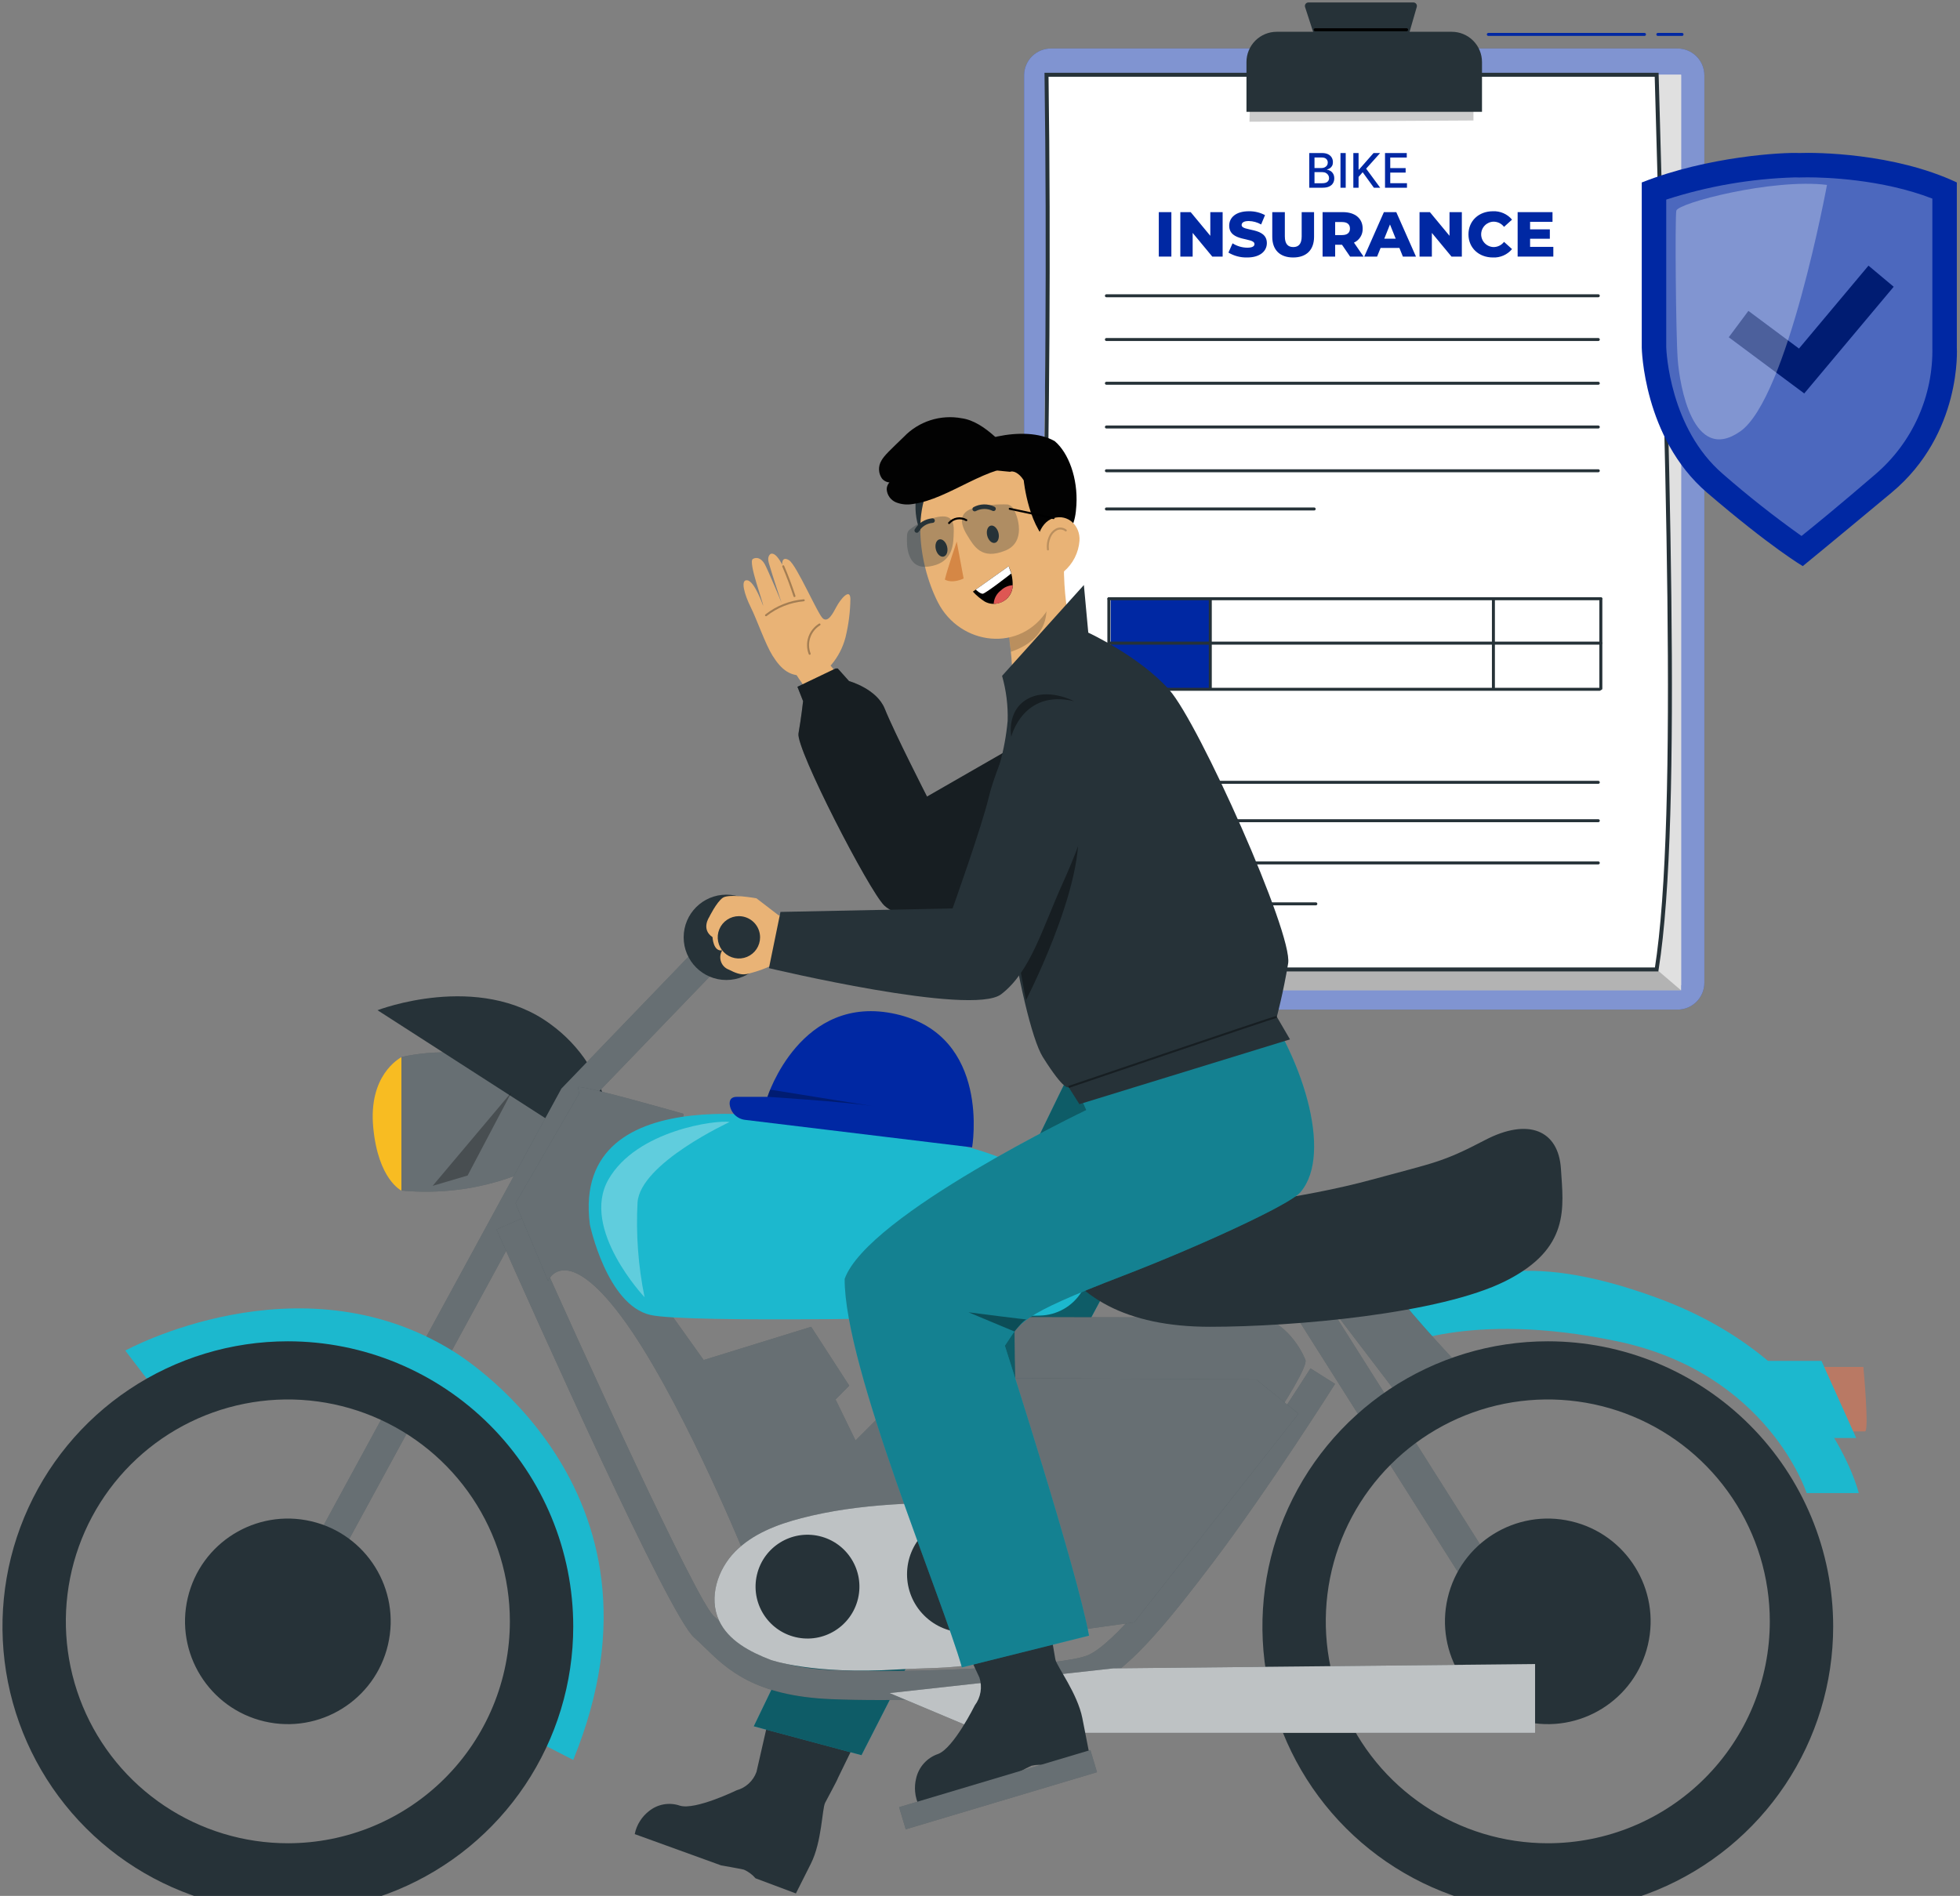 <svg width="493" height="477" viewBox="0 0 493 477" fill="none" xmlns="http://www.w3.org/2000/svg">
<rect x="0" y="0" width="493" height="477" fill="#808080" stroke="none"/>
<path d="M421.945 254.013L264.347 254.013C262.556 254.013 260.839 253.302 259.573 252.036C258.307 250.77 257.596 249.053 257.596 247.263V18.955C257.596 17.164 258.307 15.447 259.573 14.181C260.839 12.915 262.556 12.204 264.347 12.204L421.945 12.204C423.735 12.204 425.452 12.915 426.718 14.181C427.984 15.447 428.696 17.164 428.696 18.955L428.696 247.263C428.696 249.053 427.984 250.77 426.718 252.036C425.452 253.302 423.735 254.013 421.945 254.013Z" fill="#0028A3"/>
<path opacity="0.5" d="M421.945 254.013L264.347 254.013C262.556 254.013 260.839 253.302 259.573 252.036C258.307 250.77 257.596 249.053 257.596 247.263V18.955C257.596 17.164 258.307 15.447 259.573 14.181C260.839 12.915 262.556 12.204 264.347 12.204L421.945 12.204C423.735 12.204 425.452 12.915 426.718 14.181C427.984 15.447 428.696 17.164 428.696 18.955L428.696 247.263C428.696 249.053 427.984 250.77 426.718 252.036C425.452 253.302 423.735 254.013 421.945 254.013Z" fill="white"/>
<path d="M415.304 18.809H422.845V247.866L264.644 249.166L260.274 243.913L264.103 27.84L415.304 18.809Z" fill="#EBEBEB"/>
<path d="M260.274 243.913H416.698V18.809H422.845V249.166H264.644L260.274 243.913Z" fill="#E0E0E0"/>
<path opacity="0.2" d="M422.845 249.166L416.698 243.913H260.274L264.644 249.166H422.845Z" fill="black"/>
<path d="M260.274 243.913H416.698C422.846 205.042 419.085 108.207 416.698 18.809H263.232C264.485 108.156 261.439 192.855 260.274 243.913Z" fill="white" stroke="#263238" stroke-miterlimit="10"/>
<path opacity="0.2" d="M370.619 12.204V30.314L314.275 30.628L314.363 27.302L341.414 11.313L370.619 12.204Z" fill="black"/>
<path d="M413.652 8.286H374.348C374.251 8.289 374.159 8.33 374.091 8.4C374.023 8.47 373.986 8.563 373.986 8.661C373.986 8.758 374.023 8.851 374.091 8.921C374.159 8.991 374.251 9.032 374.348 9.036H413.652C413.75 9.032 413.842 8.991 413.909 8.921C413.977 8.851 414.015 8.758 414.015 8.661C414.015 8.563 413.977 8.47 413.909 8.4C413.842 8.33 413.75 8.289 413.652 8.286Z" fill="#0028A3"/>
<path d="M416.985 9.036H423.098C423.195 9.032 423.287 8.991 423.355 8.921C423.423 8.851 423.46 8.758 423.46 8.661C423.46 8.563 423.423 8.47 423.355 8.4C423.287 8.33 423.195 8.289 423.098 8.286H416.985C416.888 8.289 416.796 8.33 416.728 8.4C416.66 8.47 416.623 8.563 416.623 8.661C416.623 8.758 416.66 8.851 416.728 8.921C416.796 8.991 416.888 9.032 416.985 9.036Z" fill="#0028A3"/>
<path d="M372.767 28.13L313.525 28.13V15.604C313.525 13.587 314.327 11.652 315.753 10.225C317.18 8.798 319.115 7.997 321.133 7.997L365.159 7.997C367.177 7.997 369.112 8.798 370.538 10.225C371.965 11.652 372.767 13.587 372.767 15.604V28.13Z" fill="#263238"/>
<path d="M354.098 9.577L356.351 1.776C356.393 1.647 356.405 1.511 356.386 1.377C356.367 1.243 356.318 1.115 356.241 1.003C356.165 0.891 356.064 0.798 355.946 0.732C355.828 0.665 355.696 0.627 355.561 0.62H329.055C328.917 0.627 328.783 0.667 328.663 0.736C328.544 0.805 328.442 0.901 328.366 1.016C328.29 1.131 328.243 1.263 328.227 1.4C328.211 1.537 328.227 1.676 328.274 1.806L330.928 9.975C330.979 10.146 331.083 10.297 331.226 10.405C331.369 10.512 331.543 10.571 331.722 10.572L353.322 10.203C353.501 10.196 353.673 10.131 353.813 10.018C353.953 9.905 354.053 9.751 354.098 9.577Z" fill="#263238"/>
<path d="M353.815 7.109H330.801C330.704 7.112 330.611 7.153 330.544 7.223C330.476 7.293 330.438 7.387 330.438 7.484C330.438 7.581 330.476 7.675 330.544 7.745C330.611 7.815 330.704 7.856 330.801 7.859H353.815C353.912 7.856 354.004 7.815 354.072 7.745C354.14 7.675 354.177 7.581 354.177 7.484C354.177 7.387 354.14 7.293 354.072 7.223C354.004 7.153 353.912 7.112 353.815 7.109Z" fill="black"/>
<path d="M291.472 53.373H294.636V64.557H291.472V53.373Z" fill="#0028A3"/>
<path d="M307.53 53.373V64.557H304.926L299.989 58.598V64.557H296.89V53.373H299.494L304.431 59.332V53.373H307.53Z" fill="#0028A3"/>
<path d="M308.988 63.55L310.026 61.218C311.13 61.92 312.408 62.302 313.717 62.32C315.027 62.32 315.538 61.953 315.538 61.409C315.538 59.636 309.18 60.93 309.18 56.776C309.18 54.779 310.809 53.15 314.132 53.15C315.546 53.127 316.941 53.462 318.19 54.124L317.215 56.473C316.269 55.934 315.205 55.638 314.116 55.61C312.79 55.61 312.311 56.057 312.311 56.617C312.311 58.326 318.653 57.048 318.653 61.17C318.653 63.119 317.024 64.78 313.701 64.78C312.045 64.821 310.412 64.395 308.988 63.55Z" fill="#0028A3"/>
<path d="M320.014 59.572V53.373H323.177V59.476C323.177 61.394 323.976 62.16 325.302 62.16C326.612 62.16 327.411 61.394 327.411 59.476V53.373H330.526V59.572C330.526 62.911 328.578 64.78 325.27 64.78C321.963 64.78 320.014 62.911 320.014 59.572Z" fill="#0028A3"/>
<path d="M337.559 61.585H335.833V64.557H332.67V53.373H337.783C340.834 53.373 342.751 54.955 342.751 57.511C342.78 58.251 342.587 58.982 342.197 59.611C341.807 60.241 341.238 60.739 340.563 61.042L342.975 64.557H339.588L337.559 61.585ZM337.591 55.866H335.833V59.141H337.591C338.901 59.141 339.556 58.534 339.556 57.511C339.556 56.473 338.901 55.866 337.591 55.866Z" fill="#0028A3"/>
<path d="M351.99 62.384H347.26L346.382 64.557H343.155L348.091 53.373H351.207L356.159 64.557H352.868L351.99 62.384ZM351.063 60.051L349.625 56.473L348.187 60.051H351.063Z" fill="#0028A3"/>
<path d="M367.698 53.373V64.557H365.093L360.157 58.598V64.557H357.057V53.373H359.662L364.598 59.332V53.373H367.698Z" fill="#0028A3"/>
<path d="M369.363 58.965C369.363 55.562 371.967 53.15 375.514 53.15C376.424 53.108 377.331 53.276 378.165 53.642C378.999 54.008 379.738 54.561 380.323 55.259L378.309 57.08C378.001 56.673 377.602 56.343 377.145 56.115C376.688 55.888 376.184 55.77 375.673 55.77C374.84 55.791 374.048 56.137 373.466 56.734C372.884 57.331 372.558 58.132 372.558 58.965C372.558 59.799 372.884 60.599 373.466 61.196C374.048 61.793 374.84 62.139 375.673 62.16C376.184 62.16 376.688 62.042 377.145 61.815C377.602 61.588 378.001 61.257 378.309 60.85L380.323 62.671C379.738 63.369 378.999 63.923 378.165 64.289C377.331 64.654 376.424 64.823 375.514 64.78C371.967 64.78 369.363 62.368 369.363 58.965Z" fill="#0028A3"/>
<path d="M390.71 62.112V64.557H381.732V53.373H390.502V55.818H384.864V57.703H389.832V60.067H384.864V62.112H390.71Z" fill="#0028A3"/>
<path d="M402.035 74.038H278.281C278.184 74.041 278.092 74.082 278.024 74.152C277.957 74.222 277.919 74.316 277.919 74.413C277.919 74.51 277.957 74.604 278.024 74.674C278.092 74.744 278.184 74.785 278.281 74.788H402.035C402.132 74.785 402.224 74.744 402.291 74.674C402.359 74.604 402.397 74.51 402.397 74.413C402.397 74.316 402.359 74.222 402.291 74.152C402.224 74.082 402.132 74.041 402.035 74.038Z" fill="#263238"/>
<path d="M402.035 85.045H278.281C278.184 85.048 278.092 85.089 278.024 85.159C277.957 85.229 277.919 85.322 277.919 85.42C277.919 85.517 277.957 85.611 278.024 85.68C278.092 85.75 278.184 85.791 278.281 85.795H402.035C402.132 85.791 402.224 85.75 402.291 85.68C402.359 85.611 402.397 85.517 402.397 85.42C402.397 85.322 402.359 85.229 402.291 85.159C402.224 85.089 402.132 85.048 402.035 85.045Z" fill="#263238"/>
<path d="M402.035 96.051H278.281C278.184 96.055 278.092 96.096 278.024 96.166C277.957 96.236 277.919 96.329 277.919 96.426C277.919 96.524 277.957 96.617 278.024 96.687C278.092 96.757 278.184 96.798 278.281 96.801H402.035C402.132 96.798 402.224 96.757 402.291 96.687C402.359 96.617 402.397 96.524 402.397 96.426C402.397 96.329 402.359 96.236 402.291 96.166C402.224 96.096 402.132 96.055 402.035 96.051Z" fill="#263238"/>
<path d="M402.035 107.058H278.281C278.184 107.061 278.092 107.102 278.024 107.172C277.957 107.242 277.919 107.336 277.919 107.433C277.919 107.53 277.957 107.624 278.024 107.694C278.092 107.764 278.184 107.805 278.281 107.808H402.035C402.132 107.805 402.224 107.764 402.291 107.694C402.359 107.624 402.397 107.53 402.397 107.433C402.397 107.336 402.359 107.242 402.291 107.172C402.224 107.102 402.132 107.061 402.035 107.058Z" fill="#263238"/>
<path d="M402.035 118.065H278.281C278.184 118.068 278.092 118.109 278.024 118.179C277.957 118.249 277.919 118.342 277.919 118.44C277.919 118.537 277.957 118.63 278.024 118.7C278.092 118.77 278.184 118.811 278.281 118.815H402.035C402.132 118.811 402.224 118.77 402.291 118.7C402.359 118.63 402.397 118.537 402.397 118.44C402.397 118.342 402.359 118.249 402.291 118.179C402.224 118.109 402.132 118.068 402.035 118.065Z" fill="#263238"/>
<path d="M330.57 127.68H278.281C278.184 127.683 278.092 127.724 278.024 127.794C277.957 127.864 277.919 127.958 277.919 128.055C277.919 128.152 277.957 128.246 278.024 128.316C278.092 128.386 278.184 128.427 278.281 128.43H330.57C330.668 128.427 330.76 128.386 330.827 128.316C330.895 128.246 330.933 128.152 330.933 128.055C330.933 127.958 330.895 127.864 330.827 127.794C330.76 127.724 330.668 127.683 330.57 127.68Z" fill="#263238"/>
<path d="M402.035 196.456H278.281C278.184 196.459 278.092 196.5 278.024 196.57C277.957 196.64 277.919 196.733 277.919 196.831C277.919 196.928 277.957 197.021 278.024 197.091C278.092 197.161 278.184 197.202 278.281 197.206H402.035C402.132 197.202 402.224 197.161 402.291 197.091C402.359 197.021 402.397 196.928 402.397 196.831C402.397 196.733 402.359 196.64 402.291 196.57C402.224 196.5 402.132 196.459 402.035 196.456Z" fill="#263238"/>
<path d="M402.035 216.732H278.281C278.184 216.736 278.092 216.777 278.024 216.847C277.957 216.917 277.919 217.01 277.919 217.107C277.919 217.205 277.957 217.298 278.024 217.368C278.092 217.438 278.184 217.479 278.281 217.482H402.035C402.132 217.479 402.224 217.438 402.291 217.368C402.359 217.298 402.397 217.205 402.397 217.107C402.397 217.01 402.359 216.917 402.291 216.847C402.224 216.777 402.132 216.736 402.035 216.732Z" fill="#263238"/>
<path d="M402.035 206.11H278.281C278.184 206.114 278.092 206.155 278.024 206.225C277.957 206.295 277.919 206.388 277.919 206.485C277.919 206.583 277.957 206.676 278.024 206.746C278.092 206.816 278.184 206.857 278.281 206.86H402.035C402.132 206.857 402.224 206.816 402.291 206.746C402.359 206.676 402.397 206.583 402.397 206.485C402.397 206.388 402.359 206.295 402.291 206.225C402.224 206.155 402.132 206.114 402.035 206.11Z" fill="#263238"/>
<path d="M330.99 227.029H278.701C278.603 227.033 278.511 227.073 278.444 227.143C278.376 227.213 278.338 227.307 278.338 227.404C278.338 227.501 278.376 227.595 278.444 227.665C278.511 227.735 278.603 227.776 278.701 227.779H330.99C331.087 227.776 331.179 227.735 331.247 227.665C331.314 227.595 331.352 227.501 331.352 227.404C331.352 227.307 331.314 227.214 331.247 227.144C331.179 227.074 331.087 227.033 330.99 227.029Z" fill="#263238"/>
<path d="M304.614 150.435H279.362V173.182H304.614V150.435Z" fill="#0028A3"/>
<path d="M402.663 161.434H278.91C278.813 161.437 278.721 161.478 278.653 161.548C278.586 161.618 278.548 161.712 278.548 161.809C278.548 161.906 278.586 162 278.653 162.07C278.721 162.14 278.813 162.181 278.91 162.184H402.663C402.761 162.181 402.853 162.14 402.92 162.07C402.988 162 403.026 161.906 403.026 161.809C403.026 161.712 402.988 161.618 402.92 161.548C402.853 161.478 402.761 161.437 402.663 161.434Z" fill="#263238"/>
<path d="M402.663 150.265H278.91C278.813 150.269 278.721 150.31 278.653 150.38C278.586 150.45 278.548 150.543 278.548 150.64C278.548 150.738 278.586 150.831 278.653 150.901C278.721 150.971 278.813 151.012 278.91 151.015H402.663C402.761 151.012 402.853 150.971 402.92 150.901C402.988 150.831 403.026 150.738 403.026 150.64C403.026 150.543 402.988 150.45 402.92 150.38C402.853 150.31 402.761 150.269 402.663 150.265Z" fill="#263238"/>
<path d="M402.344 173.049H278.91C278.813 173.052 278.721 173.093 278.653 173.163C278.586 173.233 278.548 173.327 278.548 173.424C278.548 173.521 278.586 173.615 278.653 173.685C278.721 173.755 278.813 173.796 278.91 173.799H402.344C402.441 173.796 402.533 173.755 402.601 173.685C402.669 173.615 402.706 173.521 402.706 173.424C402.706 173.327 402.669 173.233 402.601 173.163C402.533 173.093 402.441 173.052 402.344 173.049Z" fill="#263238"/>
<path d="M279.285 173.251V150.64C279.282 150.543 279.241 150.451 279.171 150.383C279.101 150.316 279.008 150.278 278.91 150.278C278.813 150.278 278.719 150.316 278.649 150.383C278.58 150.451 278.539 150.543 278.535 150.64V173.251C278.539 173.348 278.58 173.441 278.649 173.508C278.719 173.576 278.813 173.614 278.91 173.614C279.008 173.614 279.101 173.576 279.171 173.508C279.241 173.441 279.282 173.348 279.285 173.251Z" fill="#263238"/>
<path d="M304.801 173.251V150.64C304.798 150.543 304.757 150.451 304.687 150.383C304.617 150.316 304.523 150.278 304.426 150.278C304.329 150.278 304.235 150.316 304.165 150.383C304.095 150.451 304.054 150.543 304.051 150.64V173.251C304.054 173.348 304.095 173.441 304.165 173.508C304.235 173.576 304.329 173.614 304.426 173.614C304.523 173.614 304.617 173.576 304.687 173.508C304.757 173.441 304.798 173.348 304.801 173.251Z" fill="#263238"/>
<path d="M376.013 173.251V150.64C376.009 150.543 375.968 150.451 375.898 150.383C375.828 150.316 375.735 150.278 375.638 150.278C375.54 150.278 375.447 150.316 375.377 150.383C375.307 150.451 375.266 150.543 375.263 150.64V173.251C375.266 173.348 375.307 173.441 375.377 173.508C375.447 173.576 375.54 173.614 375.638 173.614C375.735 173.614 375.828 173.576 375.898 173.508C375.968 173.441 376.009 173.348 376.013 173.251Z" fill="#263238"/>
<path d="M403.038 173.251V150.64C403.035 150.543 402.994 150.451 402.924 150.383C402.854 150.316 402.761 150.278 402.663 150.278C402.566 150.278 402.473 150.316 402.403 150.383C402.333 150.451 402.292 150.543 402.288 150.64V173.251C402.292 173.348 402.333 173.441 402.403 173.508C402.473 173.576 402.566 173.614 402.663 173.614C402.761 173.614 402.854 173.576 402.924 173.508C402.994 173.441 403.035 173.348 403.038 173.251Z" fill="#263238"/>
<path d="M452.578 38.495C448.465 38.305 429.709 39.298 412.951 45.908V87.454C412.951 87.454 413.3 110.143 429.36 123.936C445.419 137.728 453.449 142.432 453.449 142.432C453.449 142.432 459.528 137.482 475.796 123.936C493.585 109.122 492.205 87.454 492.205 87.454V45.908C476.431 38.474 456.729 38.329 452.578 38.495Z" fill="#0028A3"/>
<path opacity="0.3" d="M453.134 134.849C446.291 129.987 439.696 124.785 433.373 119.264C419.963 107.748 419.141 88.336 419.109 87.377V50.217C429.584 46.828 440.488 44.947 451.493 44.632C451.811 44.632 452.08 44.637 452.295 44.646L452.559 44.659L452.823 44.648C453.246 44.631 453.851 44.619 454.615 44.619C458.992 44.619 473.303 45.032 486.046 49.968V87.385C486.167 93.421 484.951 99.41 482.485 104.922C480.019 110.433 476.365 115.331 471.783 119.264C462.508 127.252 456.492 132.159 453.134 134.849Z" fill="white"/>
<path d="M453.821 98.98L434.845 84.849L439.776 78.228L452.5 87.703L469.984 66.845L476.311 72.148L453.821 98.98Z" fill="#0028A3"/>
<g opacity="0.3">
<path d="M453.821 98.98L434.845 84.849L439.776 78.228L452.5 87.703L469.984 66.845L476.311 72.148L453.821 98.98Z" fill="black"/>
</g>
<path opacity="0.3" d="M459.543 46.521C459.543 46.521 449.643 100.196 437.727 108.537C425.811 116.879 422.475 96.902 421.998 90.446C421.521 83.991 421.293 54.916 421.646 53.009C421.998 51.102 445.721 44.853 459.543 46.521Z" fill="white"/>
<path d="M329.32 47.23V38.503H332.516C333.135 38.503 333.648 38.605 334.054 38.81C334.46 39.012 334.764 39.286 334.966 39.633C335.168 39.976 335.269 40.364 335.269 40.796C335.269 41.159 335.202 41.466 335.068 41.716C334.935 41.963 334.756 42.162 334.531 42.313C334.31 42.461 334.065 42.569 333.798 42.637V42.722C334.088 42.736 334.371 42.83 334.646 43.003C334.925 43.174 335.155 43.416 335.337 43.732C335.519 44.047 335.609 44.431 335.609 44.883C335.609 45.328 335.504 45.729 335.294 46.084C335.087 46.436 334.766 46.716 334.331 46.924C333.896 47.128 333.341 47.23 332.665 47.23H329.32ZM330.636 46.101H332.537C333.168 46.101 333.619 45.979 333.892 45.735C334.165 45.49 334.301 45.185 334.301 44.819C334.301 44.543 334.232 44.29 334.092 44.06C333.953 43.83 333.754 43.647 333.496 43.51C333.24 43.374 332.936 43.306 332.584 43.306H330.636V46.101ZM330.636 42.279H332.401C332.696 42.279 332.962 42.222 333.197 42.108C333.436 41.995 333.625 41.836 333.764 41.631C333.906 41.424 333.977 41.179 333.977 40.898C333.977 40.537 333.851 40.235 333.598 39.99C333.345 39.746 332.957 39.624 332.435 39.624H330.636V42.279ZM338.488 38.503V47.23H337.171V38.503H338.488ZM340.406 47.23V38.503H341.722V42.671H341.829L345.489 38.503H347.147L343.627 42.432L347.16 47.23H345.575L342.754 43.331L341.722 44.516V47.23H340.406ZM348.374 47.23V38.503H353.846V39.637H349.691V42.296H353.56V43.425H349.691V46.097H353.897V47.23H348.374Z" fill="#0028A3"/>
<path d="M209.041 167.327C210.759 165.319 211.997 162.946 212.662 160.389C213.445 157.207 213.86 153.947 213.9 150.67C213.824 147.81 211.377 150.799 210.397 152.652C209.417 154.506 208.287 156.597 207.014 155.635C205.74 154.675 200.351 142.058 198.434 140.926C196.516 139.795 196.75 142.108 196.75 142.108C196.75 142.108 195.358 139.079 194.008 139.303C193.657 139.361 192.936 140.066 193.353 141.545C194.293 144.874 196.625 151.759 196.625 151.759C196.499 151.361 193.014 143.069 192.33 141.895C191.435 140.36 190.231 140.093 189.358 140.64C188.116 141.419 192.087 151.848 191.947 152.405C191.947 152.405 189.862 146.325 187.997 146.004C186.132 145.683 187.236 149.582 188.863 152.836C190.354 155.818 192.498 162.059 194.308 164.944C196.538 168.499 198.834 170.385 202.735 169.859C205.02 169.573 207.192 168.7 209.041 167.327Z" fill="#E9B376"/>
<path opacity="0.3" d="M197.01 142.47C198.064 144.926 199.005 147.426 199.832 149.971" stroke="black" stroke-width="0.5" stroke-linecap="round" stroke-linejoin="round"/>
<path opacity="0.3" d="M192.675 154.795C195.403 152.639 198.702 151.331 202.166 151.031" stroke="black" stroke-width="0.5" stroke-linecap="round" stroke-linejoin="round"/>
<path opacity="0.3" d="M206.137 157.118C204.929 157.866 204.019 159.013 203.566 160.359C203.113 161.706 203.145 163.169 203.656 164.494" stroke="black" stroke-width="0.5" stroke-linecap="round" stroke-linejoin="round"/>
<path d="M199.832 168.828C199.906 169.768 206.738 178.462 206.137 178.462C205.536 178.462 213.67 174.715 213.908 174.223C214.145 173.731 207.592 165.837 207.592 165.837L199.832 168.828Z" fill="#E9B376"/>
<path d="M266.122 181.487L233.175 200.417C233.175 200.417 224.934 184.286 222.539 178.308C220.526 173.282 213.556 171.357 213.556 171.357L210.718 168.184H210.196L200.577 172.796L202.002 176.407C202.002 176.407 201.526 180.692 200.845 184.541C200.165 188.389 218.648 224.207 222.428 227.823C225.155 230.431 233.631 232.623 237.911 230.693C252.907 223.932 274.996 200.417 274.996 200.417L266.122 181.487Z" fill="#263238"/>
<path opacity="0.4" d="M266.122 181.487L233.175 200.417C233.175 200.417 224.934 184.286 222.539 178.308C220.526 173.282 213.556 171.357 213.556 171.357L210.718 168.184H210.196L200.577 172.796L202.002 176.407C202.002 176.407 201.526 180.692 200.845 184.541C200.165 188.389 218.648 224.207 222.428 227.823C225.155 230.431 233.631 232.623 237.911 230.693C252.907 223.932 274.996 200.417 274.996 200.417L266.122 181.487Z" fill="black"/>
<path d="M207.537 453.588C207.791 453.073 210.773 447.588 210.751 447.373L221.698 424.914L196.829 417.15L190.279 445.809C189.875 446.924 189.209 447.926 188.338 448.731C187.466 449.535 186.414 450.119 185.27 450.433C185.27 450.433 174.889 455.482 171.023 454.302C169.697 453.843 168.276 453.734 166.895 453.986C165.515 454.238 164.224 454.843 163.147 455.742C162.304 456.412 161.578 457.218 161 458.126C160.342 459.14 159.886 460.27 159.656 461.456L181.392 469.328C181.392 469.328 185.874 470.1 187.131 470.403C188.249 470.9 189.241 471.641 190.036 472.572L200.192 476.382C200.192 476.382 201.008 474.765 202.19 472.41L202.193 472.41C202.725 471.349 203.331 470.139 203.975 468.861C206.729 463.378 206.769 455.145 207.537 453.588Z" fill="#263238"/>
<path d="M270.443 267.228C268.107 271.39 189.593 434.334 189.593 434.334L216.692 441.596L240.445 395.101L295.265 292.626L270.443 267.228Z" fill="#1CB8CE"/>
<path opacity="0.5" d="M270.443 267.228C268.107 271.39 189.593 434.334 189.593 434.334L216.692 441.596L240.445 395.101L295.265 292.626L270.443 267.228Z" fill="black"/>
<path d="M100.978 265.959C100.351 266.376 92.631 270.549 93.883 283.691C95.135 296.834 100.978 299.546 100.978 299.546V265.959Z" fill="#F8BC22"/>
<path d="M134.711 293.476C134.711 293.476 121.01 301.423 100.978 299.546V265.959C100.978 265.959 118.715 261.37 132.069 270.131C143.351 277.533 134.711 293.476 134.711 293.476Z" fill="#263238"/>
<path opacity="0.3" d="M134.711 293.476C134.711 293.476 121.01 301.423 100.978 299.546V265.959C100.978 265.959 118.715 261.37 132.069 270.131C143.351 277.533 134.711 293.476 134.711 293.476Z" fill="white"/>
<path d="M94.959 254.167C94.959 254.167 120.389 244.319 138.44 257.658C145.949 263.081 151.157 271.117 153.04 280.186L145.74 286.849L94.959 254.167Z" fill="#263238"/>
<path d="M468.692 343.922C468.692 343.922 470.216 360.137 469.107 360.137H465.503L457.324 343.922" fill="#B97964"/>
<path d="M75.619 409.677L69.19 406.179L141.209 273.887L179.46 234.163L184.733 239.238L147.166 278.251L75.619 409.677Z" fill="#263238"/>
<g opacity="0.3">
<path d="M75.619 409.677L69.19 406.179L141.209 273.887L179.46 234.163L184.733 239.238L147.166 278.251L75.619 409.677Z" fill="white"/>
</g>
<path d="M182.7 246.563C188.631 246.563 193.439 241.757 193.439 235.828C193.439 229.899 188.631 225.093 182.7 225.093C176.77 225.093 171.962 229.899 171.962 235.828C171.962 241.757 176.77 246.563 182.7 246.563Z" fill="#263238"/>
<path d="M221.484 427.727C216.946 427.727 212.712 427.651 209.047 427.499C189.768 426.696 182.852 419.949 177.295 414.528C176.361 413.617 175.479 412.756 174.598 411.993C168.295 406.529 134.967 332.039 124.902 309.339L131.595 306.373C147.687 342.67 174.906 401.95 179.436 406.504C180.436 407.368 181.438 408.345 182.407 409.291C187.313 414.077 192.874 419.502 209.351 420.188C231.835 421.123 267.231 419.085 273.535 416.491C280.337 413.691 293.186 396.717 299.361 388.56C313.015 370.522 329.459 344.532 329.624 344.271L335.812 348.178C335.646 348.441 319.041 374.688 305.197 392.975C294.963 406.497 284.302 419.972 276.323 423.257C269.284 426.155 242.247 427.727 221.484 427.727Z" fill="#263238"/>
<g opacity="0.3">
<path d="M221.484 427.727C216.946 427.727 212.712 427.651 209.047 427.499C189.768 426.696 182.852 419.949 177.295 414.528C176.361 413.617 175.479 412.756 174.598 411.993C168.295 406.529 134.967 332.039 124.902 309.339L131.595 306.373C147.687 342.67 174.906 401.95 179.436 406.504C180.436 407.368 181.438 408.345 182.407 409.291C187.313 414.077 192.874 419.502 209.351 420.188C231.835 421.123 267.231 419.085 273.535 416.491C280.337 413.691 293.186 396.717 299.361 388.56C313.015 370.522 329.459 344.532 329.624 344.271L335.812 348.178C335.646 348.441 319.041 374.688 305.197 392.975C294.963 406.497 284.302 419.972 276.323 423.257C269.284 426.155 242.247 427.727 221.484 427.727Z" fill="white"/>
</g>
<path d="M330.987 323.245L323.862 327.748L376.798 411.48L383.923 406.978L330.987 323.245Z" fill="#263238"/>
<path d="M350.379 339.33C350.379 339.33 368.908 329.49 406.82 337.469C444.732 345.449 454.423 375.656 454.423 375.656H467.536C467.536 375.656 459.554 342.314 417.082 326.64C381.404 313.474 369.193 322.651 358.646 325.5C348.099 328.35 350.379 339.33 350.379 339.33Z" fill="#1CB8CE"/>
<path d="M223.753 425.972L243.937 434.456C246.333 435.463 248.906 435.982 251.506 435.982H386.121V418.668L280.041 419.75L223.753 425.972Z" fill="#263238"/>
<path d="M313.963 331.359C312.31 331.542 255.185 331.359 255.185 331.359C255.185 331.359 255 363.98 257.403 365.963C257.981 366.527 258.684 366.947 259.454 367.191C260.225 367.434 261.042 367.493 261.839 367.363C261.839 367.363 264.057 381.459 279.029 382.187C294.001 382.915 297.882 379.037 302.873 377.927C307.864 376.817 329.448 345.047 328.36 342.176C327.272 339.305 322.281 330.435 313.963 331.359Z" fill="#263238"/>
<path opacity="0.3" d="M313.963 331.359C312.31 331.542 255.185 331.359 255.185 331.359C255.185 331.359 255 363.98 257.403 365.963C257.981 366.527 258.684 366.947 259.454 367.191C260.225 367.434 261.042 367.493 261.839 367.363C261.839 367.363 264.057 381.459 279.029 382.187C294.001 382.915 297.882 379.037 302.873 377.927C307.864 376.817 329.448 345.047 328.36 342.176C327.272 339.305 322.281 330.435 313.963 331.359Z" fill="white"/>
<path d="M145.375 273.522C146.314 272.896 171.962 280.239 171.962 280.239L165.095 325.497L176.99 342.176L204.032 333.814L213.613 348.627L210.17 352.099L215.193 362.411L225.508 352.099V346.75H257.123L315.972 347.062L326.614 355.687L285.295 408.171L260.745 411.598L186.397 388.996C186.397 388.996 170.416 350.192 156.33 331.292C142.244 312.392 137.862 322.028 137.874 322.314L129.668 302.738L145.688 275.087" fill="#263238"/>
<path opacity="0.3" d="M145.375 273.522C146.314 272.896 171.962 280.239 171.962 280.239L165.095 325.497L176.99 342.176L204.032 333.814L213.613 348.627L210.17 352.099L215.193 362.411L225.508 352.099V346.75H257.123L315.972 347.062L326.614 355.687L285.295 408.171L260.745 411.598L186.397 388.996C186.397 388.996 170.416 350.192 156.33 331.292C142.244 312.392 137.862 322.028 137.874 322.314L129.668 302.738L145.688 275.087" fill="white"/>
<path d="M444.155 342.398H458.155L466.889 361.8H459.543L444.155 342.398Z" fill="#1CB8CE"/>
<path d="M350.171 323.696C351.051 326.407 365.206 341.618 365.206 341.618L350.171 349.069L336.625 331.292L350.171 323.696Z" fill="#263238"/>
<g opacity="0.3">
<path d="M330.987 323.245L323.862 327.747L376.798 411.48L383.923 406.978L330.987 323.245Z" fill="white"/>
</g>
<path opacity="0.3" d="M350.171 323.696C351.051 326.407 365.206 341.618 365.206 341.618L350.171 349.069L336.625 331.292L350.171 323.696Z" fill="white"/>
<path d="M97.589 413.814C100.841 399.908 92.202 386 78.293 382.749C64.384 379.498 50.472 388.135 47.22 402.041C43.968 415.946 52.607 429.854 66.516 433.105C80.426 436.356 94.337 427.719 97.589 413.814Z" fill="#263238"/>
<path d="M389.318 337.466C375.121 337.466 361.243 341.675 349.438 349.561C337.634 357.446 328.433 368.654 323 381.767C317.567 394.88 316.146 409.309 318.916 423.229C321.685 437.15 328.522 449.937 338.561 459.973C348.6 470.009 361.39 476.844 375.314 479.613C389.239 482.382 403.672 480.96 416.788 475.529C429.905 470.097 441.115 460.899 449.003 449.098C456.89 437.297 461.1 423.422 461.1 409.229C461.1 399.805 459.244 390.473 455.636 381.767C452.029 373.06 446.742 365.149 440.076 358.485C433.41 351.821 425.497 346.535 416.788 342.929C408.079 339.323 398.745 337.466 389.318 337.466ZM389.318 463.756C378.273 463.756 367.477 460.482 358.293 454.347C349.11 448.213 341.952 439.493 337.725 429.292C333.498 419.091 332.393 407.865 334.547 397.036C336.702 386.206 342.021 376.258 349.831 368.45C357.64 360.642 367.591 355.325 378.424 353.171C389.256 351.017 400.485 352.123 410.689 356.348C420.893 360.574 429.615 367.729 435.751 376.91C441.887 386.091 445.162 396.885 445.162 407.927C445.162 415.259 443.718 422.518 440.911 429.292C438.105 436.065 433.992 442.22 428.806 447.404C423.62 452.588 417.464 456.701 410.689 459.506C403.914 462.312 396.652 463.756 389.318 463.756Z" fill="#263238"/>
<path d="M414.503 413.814C417.755 399.908 409.116 386 395.206 382.749C381.297 379.498 367.386 388.135 364.134 402.041C360.882 415.946 369.521 429.854 383.43 433.105C397.339 436.356 411.251 427.719 414.503 413.814Z" fill="#263238"/>
<path opacity="0.7" d="M223.753 425.972L243.937 434.456C246.333 435.463 248.906 435.982 251.506 435.982H386.121V418.668L280.041 419.75L223.753 425.972Z" fill="white"/>
<path d="M286.13 305.302C286.13 305.302 258.52 302.572 264.588 314.401C270.656 326.231 283.096 333.814 304.334 333.814C325.572 333.814 362.284 330.53 378.667 322.314C395.051 314.098 393.231 303.785 392.624 294.079C392.017 284.373 384.432 281.135 373.509 286.849C362.587 292.562 360.89 292.459 344.99 296.809C328.36 301.359 303.772 304.711 286.13 305.302Z" fill="#263238"/>
<path d="M225.671 420.035C231.522 419.665 239.374 419.853 245.116 418.668C250.858 417.483 256.844 415.974 260.745 411.598C264.734 407.123 266.09 402.419 266.997 396.494C267.6 392.553 265.971 386.747 263.736 383.445C261.887 380.965 259.191 379.25 256.161 378.628C253.156 378.024 250.088 377.79 247.026 377.932C231.764 378.02 216.315 378.131 201.544 381.972C195.449 383.557 189.309 385.901 184.893 390.39C180.478 394.879 178.211 401.955 180.838 407.676C183.182 412.779 188.641 415.626 193.885 417.637C193.885 417.637 204.448 421.376 225.671 420.035Z" fill="#263238"/>
<g opacity="0.7">
<path d="M225.671 420.035C231.522 419.665 239.374 419.853 245.116 418.668C250.858 417.483 256.844 415.974 260.745 411.598C264.734 407.123 266.09 402.419 266.997 396.494C267.6 392.553 265.971 386.747 263.736 383.445C261.887 380.965 259.191 379.25 256.161 378.628C253.156 378.024 250.088 377.79 247.026 377.932C231.764 378.02 216.315 378.131 201.544 381.972C195.449 383.557 189.309 385.901 184.893 390.39C180.478 394.879 178.211 401.955 180.838 407.676C183.182 412.779 188.641 415.626 193.885 417.637C193.885 417.637 204.448 421.376 225.671 420.035Z" fill="white"/>
</g>
<path d="M215.818 402.206C217.483 395.19 213.143 388.152 206.124 386.487C199.105 384.822 192.066 389.161 190.401 396.178C188.735 403.195 193.076 410.233 200.094 411.897C207.113 413.562 214.153 409.223 215.818 402.206Z" fill="#263238"/>
<path d="M253.166 406.439C258.89 400.717 258.89 391.44 253.166 385.718C247.443 379.996 238.164 379.996 232.44 385.718C226.717 391.44 226.717 400.717 232.44 406.439C238.164 412.161 247.443 412.161 253.166 406.439Z" fill="#263238"/>
<path d="M204.123 282.421C203.207 282.278 143.369 269.352 148.369 308.094C148.369 308.094 152.619 328.34 163.62 330.839C172.915 332.951 240.754 331.494 261.57 330.992C263.679 330.949 265.743 330.379 267.575 329.334C269.407 328.289 270.947 326.802 272.056 325.008L272.127 324.892C274.484 321.011 274.773 307.482 264.376 298.596C248.875 285.349 217.559 284.523 204.123 282.421Z" fill="#1CB8CE"/>
<path d="M36.899 346.847L31.518 339.801C31.518 339.801 74.936 315.915 113.729 339.801C113.729 339.801 172.332 373.961 144.187 442.794L137.556 439.392C137.556 439.392 140.705 418.908 134.025 391.169C127.345 363.431 108.077 346.222 85.212 342.883C62.347 339.544 36.899 346.847 36.899 346.847Z" fill="#1CB8CE"/>
<path d="M72.405 337.466C58.208 337.466 44.329 341.675 32.525 349.561C20.72 357.446 11.52 368.654 6.087 381.767C0.654 394.879 -0.768 409.309 2.002 423.229C4.772 437.15 11.608 449.937 21.647 459.973C31.686 470.009 44.476 476.844 58.401 479.613C72.325 482.382 86.758 480.96 99.874 475.529C112.991 470.097 124.202 460.899 132.089 449.098C139.977 437.297 144.187 423.422 144.187 409.229C144.187 390.196 136.624 371.943 123.162 358.485C109.7 345.027 91.442 337.466 72.405 337.466ZM72.405 463.756C61.36 463.756 50.563 460.482 41.379 454.347C32.196 448.213 25.038 439.493 20.811 429.292C16.585 419.091 15.479 407.865 17.634 397.036C19.788 386.206 25.107 376.258 32.917 368.45C40.727 360.642 50.677 355.325 61.51 353.171C72.343 351.017 83.571 352.123 93.775 356.348C103.979 360.574 112.701 367.729 118.837 376.91C124.973 386.091 128.249 396.885 128.249 407.927C128.249 415.259 126.804 422.518 123.998 429.292C121.191 436.065 117.078 442.22 111.892 447.404C106.707 452.588 100.55 456.701 93.775 459.506C87 462.312 79.738 463.756 72.405 463.756Z" fill="#263238"/>
<path d="M271.104 163.454C271.104 163.454 267.569 156.358 267.6 141.992C267.595 141.978 266.808 141.868 266.803 141.854C266.8 139.848 266.871 137.972 266.975 136.333C266.976 136.313 266.975 136.292 266.97 136.272L252.052 152.699C253.698 156.817 254.533 165.449 254.621 169.17C254.621 169.17 254.133 176.096 262.55 173.972C268.7 172.42 271.104 163.454 271.104 163.454Z" fill="#E9B376"/>
<path opacity="0.2" d="M253.456 158.751L263.221 153.395C263.207 156.914 261.441 161.588 254.264 163.992C254.134 162.226 253.864 160.474 253.456 158.751Z" fill="black"/>
<path d="M230.496 124.965C229.567 129.775 231.465 139.222 237.596 135.376C242.363 132.387 237.048 119.999 233.404 119.744C232.36 119.671 230.851 123.124 230.496 124.965Z" fill="#263238"/>
<path d="M264.576 127.42C267.068 139.193 268.075 145.914 263.589 153.272C256.841 164.339 241.482 162.505 235.882 151.483C230.842 141.562 228.279 123.848 238.649 116.562C248.864 109.384 262.671 118.421 264.576 127.42Z" fill="#E9B376"/>
<path d="M265.284 110.981C257.583 106.642 243.388 110.77 239.67 115.14C239.115 115.792 249.823 118.3 249.193 118.228L254.066 118.704C254.722 118.384 256.277 118.867 257.499 120.851C257.499 120.851 258.75 133.629 265.069 137.594C269.581 134.037 270.476 131.632 270.748 127.098C271.154 120.342 268.772 113.915 265.284 110.981Z" fill="#020202"/>
<path d="M271.525 136.05C271.413 137.54 271.007 138.992 270.329 140.324C269.651 141.656 268.716 142.84 267.577 143.807C264.507 146.374 261.293 144.022 260.74 140.263C260.243 136.88 261.241 131.467 265 130.355C268.703 129.26 271.768 132.356 271.525 136.05Z" fill="#E9B376"/>
<path d="M251.15 134.089C251.436 135.284 251.033 136.399 250.249 136.578C249.464 136.759 248.596 135.936 248.309 134.74C248.022 133.545 248.425 132.43 249.21 132.25C249.994 132.07 250.863 132.893 251.15 134.089Z" fill="#263238"/>
<path d="M238.228 137.551C238.515 138.746 238.111 139.861 237.327 140.041C236.543 140.221 235.674 139.398 235.387 138.203C235.1 137.008 235.503 135.893 236.288 135.713C237.072 135.533 237.941 136.356 238.228 137.551Z" fill="#263238"/>
<path d="M240.65 136.27C240.65 136.27 238.291 143.116 237.658 145.825C239.683 146.929 242.383 145.548 242.383 145.548L240.65 136.27Z" fill="#D58745"/>
<path d="M250.234 128.468C250.151 128.528 250.053 128.565 249.951 128.575C249.849 128.584 249.747 128.567 249.654 128.524C249.003 128.205 248.286 128.044 247.561 128.052C246.836 128.06 246.123 128.238 245.48 128.571C245.35 128.652 245.193 128.678 245.044 128.645C244.895 128.611 244.765 128.521 244.682 128.392C244.642 128.329 244.614 128.258 244.601 128.184C244.588 128.11 244.59 128.034 244.607 127.96C244.623 127.887 244.654 127.818 244.698 127.756C244.741 127.695 244.796 127.643 244.86 127.603C245.666 127.166 246.565 126.927 247.482 126.906C248.399 126.886 249.308 127.084 250.133 127.485C250.202 127.516 250.264 127.56 250.315 127.615C250.367 127.67 250.407 127.734 250.434 127.805C250.461 127.875 250.473 127.95 250.471 128.026C250.468 128.101 250.451 128.175 250.419 128.244C250.378 128.334 250.314 128.411 250.234 128.468Z" fill="#263238"/>
<path opacity="0.2" d="M268.082 133.46C267.744 133.188 267.333 133.022 266.901 132.984C266.468 132.946 266.034 133.038 265.654 133.247C264.898 133.684 264.318 134.37 264.011 135.187C263.607 136.15 263.461 137.202 263.588 138.238" stroke="black" stroke-width="0.5" stroke-linecap="round" stroke-linejoin="round"/>
<path d="M253.708 142.46L244.711 148.853C245.591 149.81 246.591 150.649 247.688 151.347C248.227 151.65 248.822 151.839 249.437 151.903C250.053 151.966 250.674 151.904 251.264 151.718C252.147 151.483 252.941 150.994 253.549 150.312C254.156 149.63 254.55 148.784 254.682 147.881C254.834 146.02 254.498 144.151 253.708 142.46Z" fill="black"/>
<path d="M245.436 148.338C245.436 148.338 246.493 149.388 247.175 149.386C247.857 149.385 254.363 144.287 254.363 144.287L253.708 142.46L245.436 148.338Z" fill="white"/>
<path d="M249.938 151.918C249.977 151.263 250.156 150.624 250.465 150.045C250.774 149.466 251.205 148.961 251.728 148.565C252.542 147.776 253.609 147.303 254.74 147.23C254.725 147.914 254.564 148.586 254.269 149.203C253.973 149.82 253.551 150.368 253.028 150.809C252.175 151.555 251.071 151.951 249.938 151.918Z" fill="#DE5753"/>
<path d="M230.611 134.044C230.507 134.046 230.404 134.02 230.314 133.968C230.223 133.917 230.148 133.842 230.096 133.752C230.045 133.662 230.018 133.559 230.02 133.455C230.021 133.351 230.05 133.249 230.105 133.161C230.57 132.379 231.216 131.721 231.989 131.242C232.763 130.762 233.64 130.476 234.547 130.407C234.7 130.406 234.847 130.465 234.957 130.571C235.067 130.677 235.131 130.823 235.135 130.975C235.136 131.05 235.124 131.125 235.097 131.195C235.07 131.265 235.029 131.328 234.977 131.383C234.925 131.437 234.863 131.48 234.795 131.51C234.726 131.541 234.652 131.557 234.577 131.558C233.858 131.615 233.163 131.846 232.554 132.233C231.945 132.62 231.439 133.15 231.082 133.776C231.032 133.857 230.963 133.923 230.881 133.97C230.798 134.017 230.706 134.042 230.611 134.044Z" fill="#263238"/>
<path d="M265.459 417.508C265.34 416.924 264.299 410.532 264.144 410.369L258.846 384.998L233.518 394.43L246.363 422.092C246.74 423.264 246.831 424.508 246.627 425.722C246.424 426.935 245.932 428.082 245.194 429.066C245.194 429.066 239.89 439.801 235.97 441.29C234.591 441.755 233.356 442.569 232.385 443.653C231.413 444.737 230.739 446.053 230.427 447.474C230.162 448.559 230.079 449.681 230.181 450.793C230.287 452.042 230.632 453.259 231.197 454.378L254.024 447.024C254.024 447.024 258.19 444.81 259.414 444.26C260.647 443.958 261.931 443.935 263.174 444.193L273.925 440.865C273.925 440.865 273.565 439.021 273.038 436.339L273.04 436.337C272.802 435.129 272.53 433.752 272.246 432.295C271.02 426.049 265.819 419.272 265.459 417.508Z" fill="#263238"/>
<path d="M315.471 249.677L268.082 267.768L273.254 279.293C273.254 279.293 218.238 305.629 212.458 321.763C212.329 343.944 237.145 402.375 241.949 419.507L273.925 411.523C270.97 395.112 252.752 338.58 252.752 338.58C256.822 332.687 255.673 331.272 282.578 320.93C301.087 313.816 324.543 303.077 327.118 299.934C335.53 290.083 327.225 264.786 315.471 249.677Z" fill="#1CB8CE"/>
<path opacity="0.3" d="M315.471 249.677L268.082 267.768L273.254 279.293C273.254 279.293 218.238 305.629 212.458 321.763C212.329 343.944 237.145 402.375 241.949 419.507L273.925 411.523C270.97 395.112 252.752 338.58 252.752 338.58C256.822 332.687 255.673 331.272 282.578 320.93C301.087 313.816 324.543 303.077 327.118 299.934C335.53 290.083 327.225 264.786 315.471 249.677Z" fill="black"/>
<path d="M273.735 159.169C273.735 159.169 286.615 165.14 294.094 173.551C301.573 181.962 325.255 234.922 324.009 242.398C322.762 249.875 321.16 255.822 321.16 255.822L324.473 261.507L271.501 277.803L268.765 273.485C268.765 273.485 267.919 274.878 262.31 265.959C256.701 257.04 248.082 202.961 251.497 192.092C252.466 188.579 253.122 184.988 253.456 181.359C253.57 177.537 253.097 173.719 252.052 170.041L272.629 147.19L273.735 159.169Z" fill="#263238"/>
<path opacity="0.4" d="M256.643 243.99L258.065 251.635C258.065 251.635 276.37 216.272 269.883 202.961L256.643 243.99Z" fill="black"/>
<path d="M208.937 245.398L195.297 242.308C193.615 243.198 191.852 243.925 190.032 244.48C187.704 245.088 186.878 245.803 183.33 243.959C182.87 243.789 182.453 243.519 182.109 243.168C181.766 242.817 181.505 242.394 181.346 241.93C181.186 241.465 181.132 240.972 181.187 240.484C181.241 239.996 181.404 239.526 181.663 239.109C179.369 239.475 179.222 235.779 179.222 235.779C176.287 233.814 178.375 230.758 178.375 230.758C178.375 230.758 180.22 226.966 181.814 225.868C183.409 224.769 190.264 226.008 190.264 226.008L195.818 230.272L211.655 231.006C211.618 231.28 208.937 245.398 208.937 245.398Z" fill="#E9B376"/>
<path d="M256.263 181.371C256.263 181.371 250.663 192.441 248.688 200.66C246.875 208.208 239.61 228.553 239.61 228.553L196.311 229.435L193.412 243.581C193.412 243.581 244.442 255.787 251.83 250.146C259.218 244.505 262.178 233.556 267.298 222.24C270.339 215.552 272.884 208.649 274.912 201.588C275.934 198.168 279.767 182.561 271.337 177.086C262.908 171.611 256.263 181.371 256.263 181.371Z" fill="#263238"/>
<path d="M274.266 440.304L226.152 454.675L227.818 460.251L275.932 445.88L274.266 440.304Z" fill="#263238"/>
<path opacity="0.3" d="M274.266 440.304L226.152 454.675L227.818 460.251L275.932 445.88L274.266 440.304Z" fill="white"/>
<path opacity="0.4" d="M255.182 335.006L243.602 330.168C243.602 330.168 258.986 332.166 258.344 331.95C257.703 331.735 255.182 335.006 255.182 335.006Z" fill="black"/>
<path d="M257.205 117.241C253.292 112.825 247.789 106.06 241.944 105.243C239.313 104.743 236.599 104.909 234.048 105.724C231.497 106.54 229.19 107.98 227.337 109.913C223.979 113.181 222.402 114.578 221.667 115.952C221.271 116.626 221.075 117.399 221.102 118.18C221.129 118.961 221.378 119.718 221.818 120.363C222.057 120.665 222.357 120.912 222.698 121.088C223.04 121.264 223.415 121.365 223.799 121.385C224.182 121.405 224.566 121.343 224.924 121.202C225.281 121.062 225.605 120.847 225.873 120.572C225.52 120.532 225.163 120.565 224.824 120.671C224.485 120.777 224.171 120.952 223.904 121.186C223.637 121.419 223.421 121.706 223.271 122.028C223.121 122.35 223.04 122.7 223.032 123.055C223.066 123.775 223.304 124.471 223.719 125.062C224.134 125.652 224.709 126.112 225.376 126.388C226.722 126.918 228.19 127.062 229.614 126.805C238.856 125.598 248.585 116.557 257.872 117.358" fill="#020202"/>
<path opacity="0.4" d="M254.363 185.36C254.363 185.36 257.289 173.346 270.153 176.418C270.153 176.418 263.562 172.89 258.339 175.915C253.115 178.94 254.363 185.36 254.363 185.36Z" fill="black"/>
<path d="M191.184 235.828C191.184 236.881 190.871 237.911 190.286 238.787C189.701 239.663 188.868 240.346 187.895 240.749C186.921 241.152 185.85 241.258 184.816 241.052C183.783 240.847 182.833 240.339 182.088 239.595C181.343 238.85 180.836 237.9 180.63 236.867C180.424 235.834 180.53 234.763 180.933 233.789C181.336 232.816 182.019 231.984 182.896 231.399C183.772 230.814 184.802 230.501 185.856 230.501C186.555 230.501 187.248 230.639 187.895 230.907C188.541 231.174 189.129 231.567 189.623 232.061C190.118 232.556 190.511 233.143 190.778 233.789C191.046 234.436 191.184 235.128 191.184 235.828Z" fill="#263238"/>
<path opacity="0.3" d="M234.423 130.425C232.409 130.972 230.521 131.909 228.868 133.183C228.663 133.349 228.494 133.555 228.373 133.789C228.251 134.023 228.179 134.279 228.161 134.542C228.009 136.806 227.924 143.261 233.448 142.558C239.956 141.731 239.815 136.703 239.897 133.684C239.978 130.665 238.97 129.049 234.423 130.425Z" fill="#263238"/>
<path opacity="0.3" d="M245.498 127.675C248.096 127.067 250.765 126.813 253.431 126.921C253.704 126.976 253.964 127.086 254.196 127.242C254.427 127.398 254.626 127.598 254.78 127.831C256.141 129.866 258.088 136.371 252.932 138.497C246.86 141 244.98 137.421 243.269 134.647C241.558 131.874 240.822 128.681 245.498 127.675Z" fill="#263238"/>
<path d="M253.976 128.009L265 130.355" stroke="black" stroke-width="0.5" stroke-linecap="round" stroke-linejoin="round"/>
<path d="M238.718 131.599C239.244 130.993 239.965 130.588 240.757 130.454C241.549 130.321 242.362 130.467 243.058 130.868" stroke="black" stroke-width="0.5" stroke-linecap="round" stroke-linejoin="round"/>
<path d="M225.39 255.148C201.374 249.706 193.035 275.956 193.035 275.956H185.364C183.827 275.956 183.445 276.835 183.54 277.89C183.66 278.888 184.117 279.815 184.835 280.519C185.552 281.223 186.488 281.662 187.489 281.764L244.517 288.678C244.517 288.678 249.405 260.59 225.39 255.148Z" fill="#0028A3"/>
<path opacity="0.3" d="M193.035 275.956C193.035 275.956 212.424 277.184 219.212 278.256C226.001 279.327 193.718 274.149 193.718 274.149L193.035 275.956Z" fill="black"/>
<path opacity="0.4" d="M321.16 255.822C320.289 255.951 268.765 273.485 268.765 273.485" stroke="black" stroke-width="0.5" stroke-miterlimit="10"/>
<path opacity="0.3" d="M183.526 282.295C183.526 282.295 161.1 292.623 160.362 302.512C159.936 310.511 160.53 318.533 162.131 326.382C162.131 326.382 145.917 309.205 153.04 296.752C160.162 284.299 180.338 281.706 183.526 282.295Z" fill="white"/>
<path opacity="0.3" d="M117.614 295.758L128.66 274.793L108.823 298.356L117.614 295.758Z" fill="black"/>
</svg>
